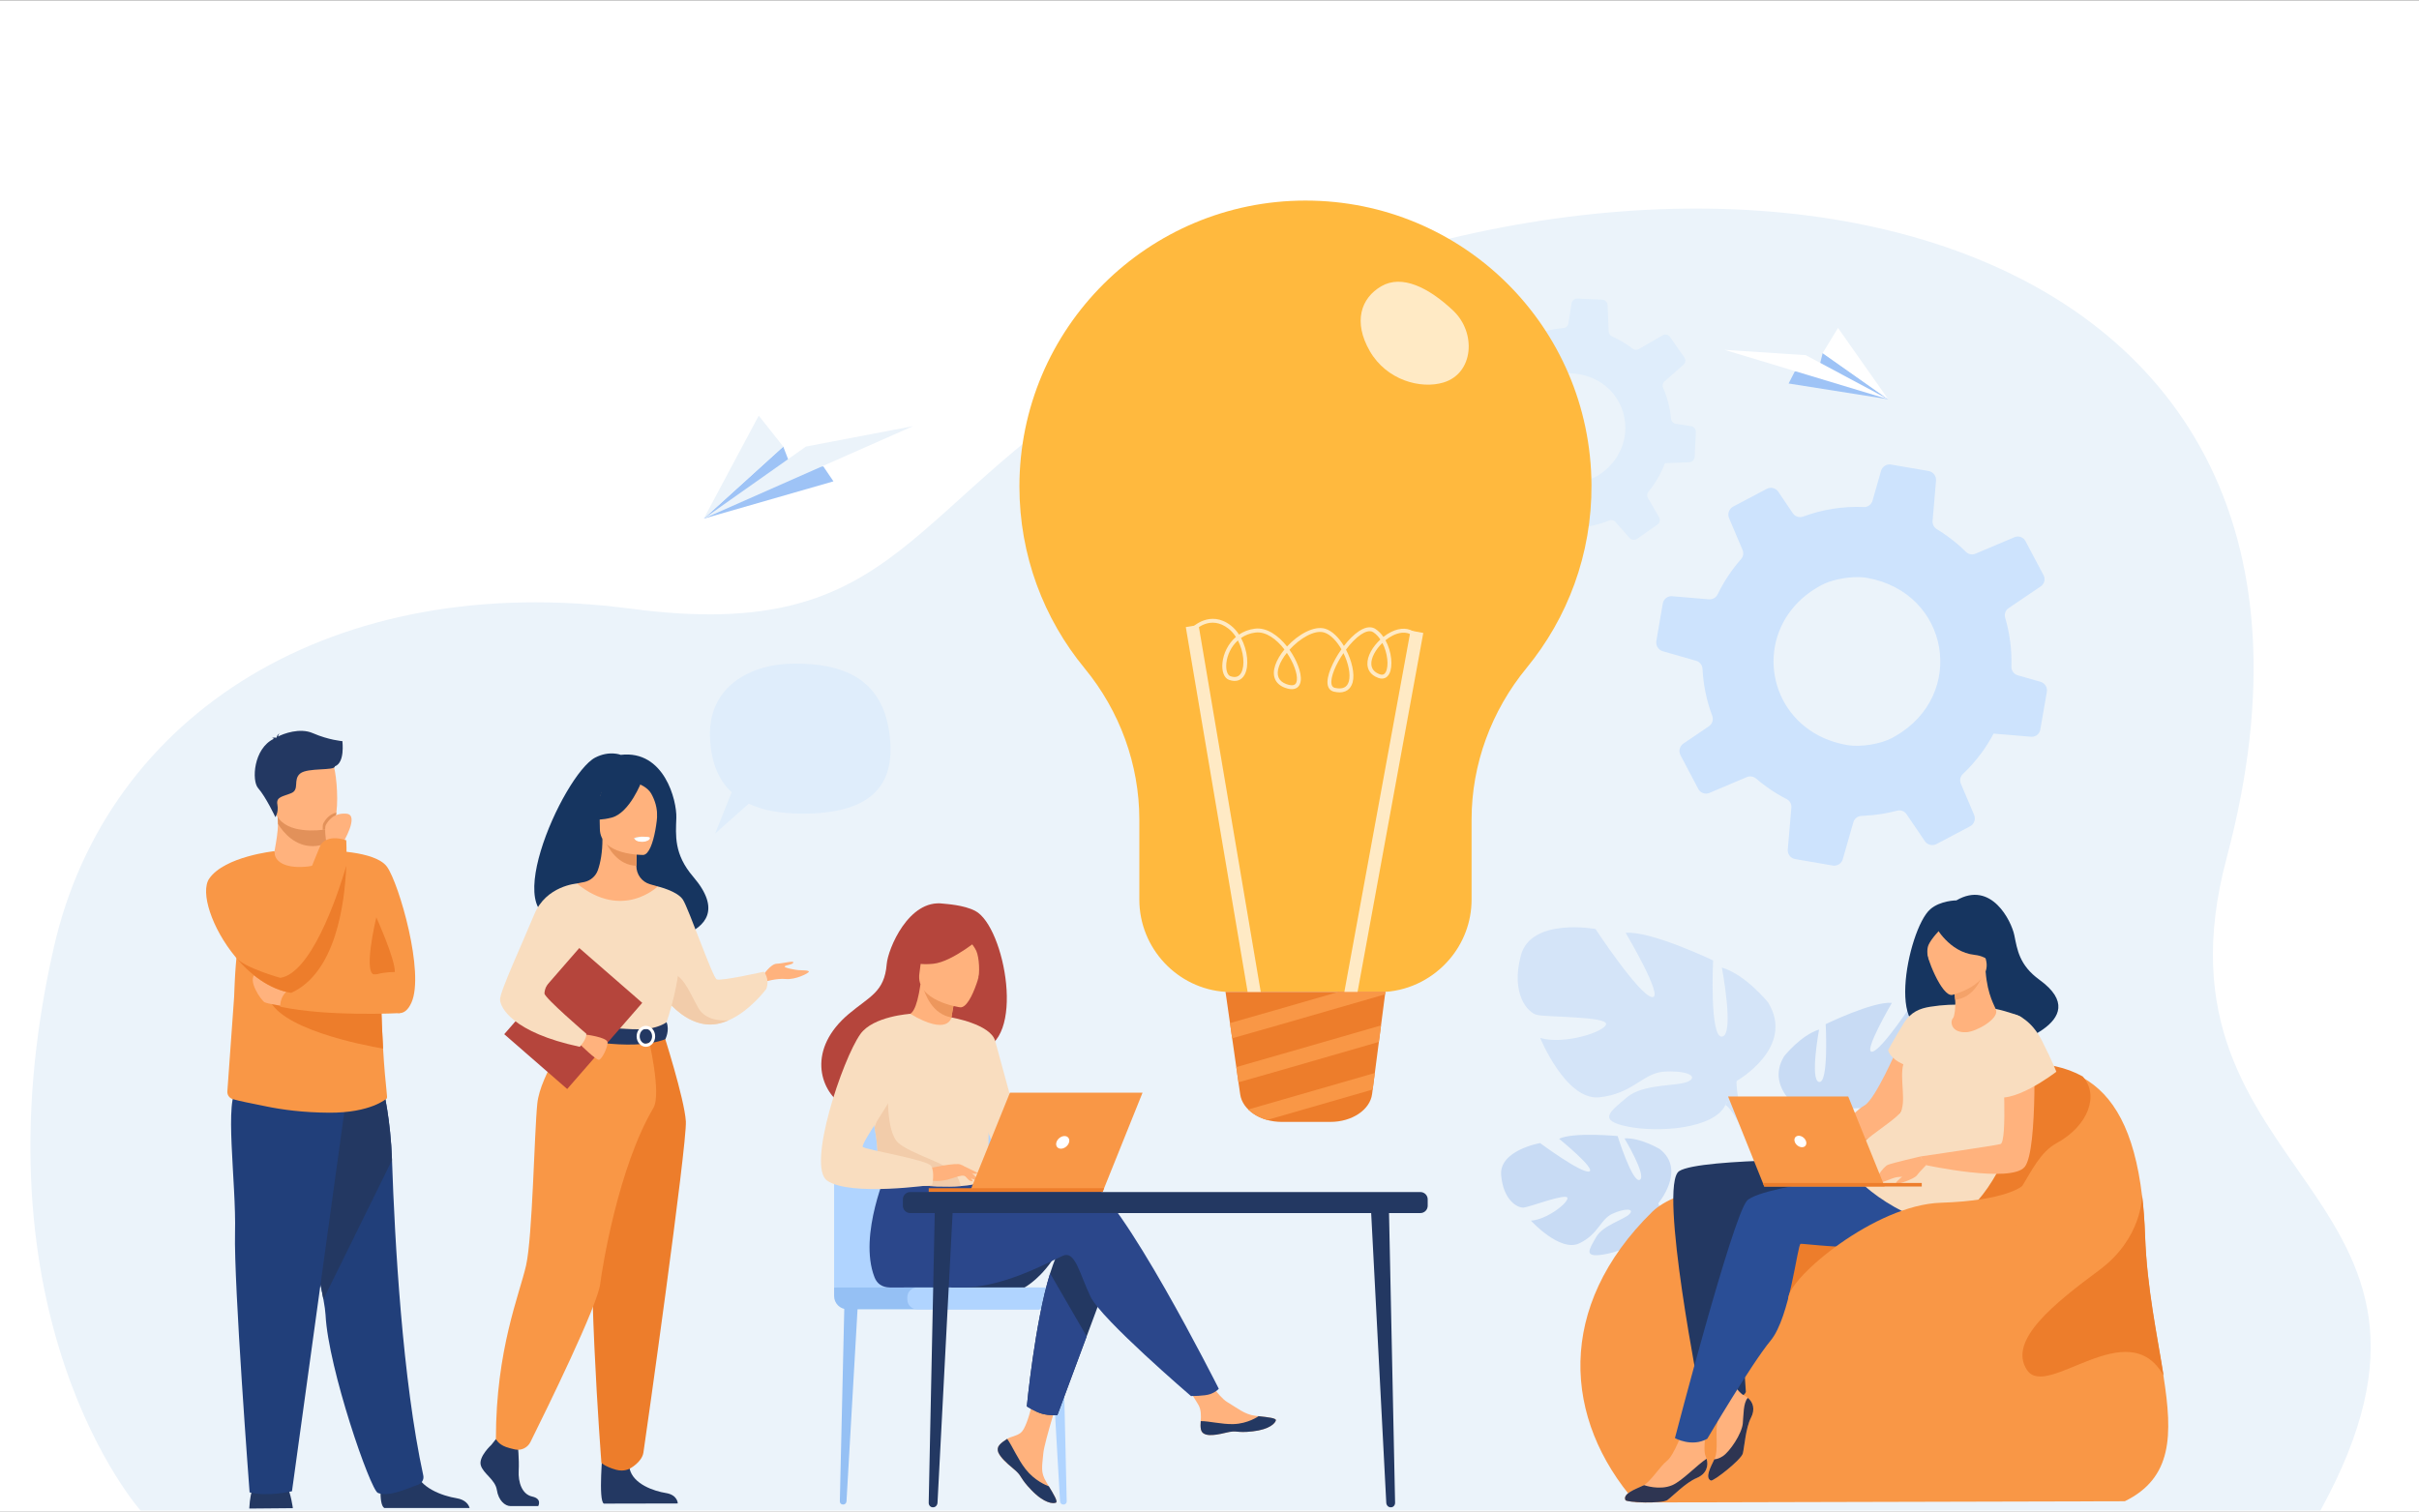 <?xml version="1.0" encoding="UTF-8" standalone="no"?>
<!-- Created with Inkscape (http://www.inkscape.org/) -->

<svg
   version="1.1"
   id="svg48"
   width="4266.667"
   height="2666.667"
   viewBox="0 0 4266.667 2666.667"
   sodipodi:docname="intro.svg"
   inkscape:version="1.2.2 (b0a8486, 2022-12-01)"
   xmlns:inkscape="http://www.inkscape.org/namespaces/inkscape"
   xmlns:sodipodi="http://sodipodi.sourceforge.net/DTD/sodipodi-0.dtd"
   xmlns="http://www.w3.org/2000/svg"
   xmlns:svg="http://www.w3.org/2000/svg">
  <rect x="0" y="0" width="4266.667" height="2666.667" fill="#808080" stroke="none"/>
  <defs
     id="defs52" />
  <sodipodi:namedview
     id="namedview50"
     pagecolor="#ffffff"
     bordercolor="#000000"
     borderopacity="0.25"
     inkscape:showpageshadow="2"
     inkscape:pageopacity="0.0"
     inkscape:pagecheckerboard="0"
     inkscape:deskcolor="#d1d1d1"
     showgrid="false"
     inkscape:zoom="0.088499996"
     inkscape:cx="2135.5933"
     inkscape:cy="1384.1809"
     inkscape:window-width="1419"
     inkscape:window-height="843"
     inkscape:window-x="0"
     inkscape:window-y="25"
     inkscape:window-maximized="0"
     inkscape:current-layer="g58">
    <inkscape:page
       x="0"
       y="0"
       id="page54"
       width="4266.667"
       height="2666.667" />
  </sodipodi:namedview>
  <g
     id="g56"
     inkscape:groupmode="layer"
     inkscape:label="Page 1"
     transform="matrix(1.333,0,0,-1.333,0,2666.667)">
    <g
       id="g58"
       transform="scale(0.1)">
      <path
         d="M 34542.373,-2754.238 H -1864.407 V 20000 H 34542.373 V -2754.238"
         style="fill:#ffffff;fill-opacity:1;fill-rule:nonzero;stroke:none;stroke-width:1.138"
         id="path60" />
      <path
         d="m 1860.507,12.223 c 0,0 -2268.006,2544.606 -1146.973,7459.522 705.108,3091.505 3698.337,4995.807 7637.574,4476.783 3646.935,-480.342 3585.613,1447.738 6776.326,3287.646 6825.019,3935.8 16697.514,2264.274 14334.714,-6588.717 C 28318.634,4363.288 33058.683,4294.684 30702.937,12.223 H 1860.507"
         style="fill:#ebf3fa;fill-opacity:1;fill-rule:nonzero;stroke:none;stroke-width:1.138"
         id="path62" />
      <path
         d="m 20209.479,14756.741 c 50.856,72.017 116.615,138.346 198.417,196.255 17.293,12.515 37.999,24.347 60.298,35.838 96.592,48.125 227.429,79.981 321.29,75.317 718.465,-37.09 974.451,-890.032 407.984,-1316.902 -9.443,-6.826 -18.772,-13.766 -28.443,-20.479 -90.334,-63.143 -255.644,-110.585 -365.547,-106.148 -57.682,2.503 -112.52,10.126 -164.058,22.185 -515.042,122.532 -719.034,703.448 -429.941,1113.934 z m 989.354,1281.974 -318.559,14.449 -7.509,0.341 c -38.796,1.593 -72.472,-26.054 -78.389,-64.167 l -40.957,-263.153 c -0.569,-4.323 -1.593,-8.532 -2.958,-12.514 -9.671,-27.874 -34.814,-48.467 -64.85,-50.515 -176.459,-14.563 -347.798,-63.712 -504.689,-145.399 -6.599,-3.3 -13.425,-5.575 -20.251,-7.054 -26.054,-5.006 -53.7,4.209 -71.903,24.461 l -146.083,167.471 c -19.455,21.844 -49.718,30.263 -76.795,23.209 -8.192,-2.389 -16.611,-5.916 -24.347,-11.15 l -266.794,-186.698 c -32.766,-22.868 -42.778,-67.808 -22.413,-102.735 l 148.472,-255.644 c 14.563,-25.258 13.311,-56.431 -3.3,-80.437 -23.55,-34.927 -45.736,-70.538 -66.214,-107.968 -38.569,-70.083 -69.97,-141.987 -94.658,-215.028 l -0.114,-0.341 c -10.353,-30.491 -37.658,-51.197 -69.855,-52.563 l -300.015,-12.059 -15.018,-0.683 c -38.568,-1.251 -70.31,-32.425 -72.131,-71.562 l -14.904,-325.613 c -1.592,-39.593 26.623,-74.52 65.988,-80.664 l 292.847,-45.622 c 32.538,-4.892 58.251,-30.263 63.37,-62.347 24.12,-135.615 68.604,-267.021 132.999,-388.87 15.928,-31.287 8.874,-69.173 -17.635,-92.496 l -198.075,-173.614 c -30.15,-26.509 -35.042,-70.766 -12.288,-103.077 l 187.268,-268.045 c 22.299,-31.628 64.963,-40.844 97.957,-21.617 l 300.811,174.07 c 25.371,14.904 57.113,13.88 81.801,-2.275 30.377,-20.138 61.664,-39.137 94.089,-56.999 61.209,-33.563 123.669,-61.892 186.698,-84.988 28.898,-10.239 48.808,-36.748 49.605,-67.352 l 14.107,-360.541 c 1.821,-39.706 33.221,-71.221 72.7,-73.155 l 326.751,-15.131 c 34.586,-1.366 65.873,21.047 75.885,53.472 1.024,3.299 2.162,7.054 2.503,10.695 l 50.742,324.93 c 4.551,30.263 26.281,54.838 55.748,62.347 2.617,0.796 5.234,1.479 7.85,1.706 8.078,1.252 15.473,2.276 23.551,4.323 93.179,15.928 184.764,42.21 272.823,77.82 29.239,12.401 63.371,3.982 84.305,-20.479 l 183.626,-209.111 c 25.826,-29.695 70.425,-34.814 102.736,-12.174 l 59.388,41.527 206.836,145.058 c 32.653,22.527 42.209,66.442 22.413,101.029 l -146.196,251.889 c -15.928,26.736 -12.515,60.299 7.168,84.305 51.766,62.915 98.867,132.088 139.825,206.608 30.377,55.179 56.658,112.292 78.274,169.747 l 62.916,2.389 258.26,10.467 c 31.97,1.024 59.275,22.527 68.263,52.107 2.048,6.144 3.072,12.515 3.299,19.341 l 15.701,327.775 c 1.479,38.796 -26.509,72.358 -64.508,78.502 l -200.124,30.832 c -33.79,5.234 -60.526,33.335 -63.826,67.353 -13.197,141.303 -48.466,279.194 -104.555,408.211 -13.425,30.604 -5.803,65.646 18.999,86.466 l 250.411,219.351 c 27.874,24.802 32.994,66.328 11.605,97.046 l -189.771,270.662 c -22.413,32.197 -65.418,41.64 -98.639,21.958 l -312.871,-181.124 c -26.85,-15.928 -60.413,-13.425 -85.101,5.803 -52.79,41.071 -110.017,78.16 -170.884,111.609 -32.653,17.976 -65.874,34.473 -99.436,49.491 -26.168,11.832 -43.575,37.43 -45.054,66.101 l -13.652,345.75 c -1.593,40.048 -33.108,72.017 -73.269,74.293"
         style="fill:#dfedfb;fill-opacity:1;fill-rule:nonzero;stroke:none;stroke-width:1.138"
         id="path64" />
      <path
         d="m 23757.661,11997.107 c 91.586,100.574 205.129,189.543 341.541,262.698 28.784,15.814 62.802,30.035 99.095,43.347 157.345,55.065 363.84,78.843 506.85,53.586 1093.455,-194.549 1322.135,-1550.133 372.487,-2095.438 -15.7,-8.76 -31.401,-17.521 -47.556,-25.94 -150.52,-79.526 -412.762,-120.483 -580.347,-92.609 -87.945,14.79 -170.316,37.089 -246.997,65.418 -765.567,286.476 -966.714,1215.418 -445.073,1788.938 z m 1761.405,1774.262 -485.234,83.28 -11.604,1.934 c -59.161,9.785 -116.047,-25.939 -132.316,-83.28 l -113.089,-395.241 c -1.934,-6.599 -4.209,-12.743 -7.054,-18.659 -20.251,-40.73 -62.688,-67.58 -108.993,-64.963 -273.05,11.605 -545.077,-30.946 -801.176,-126.058 -10.581,-3.755 -21.503,-5.917 -32.197,-6.827 -40.958,-2.73 -81.574,16.611 -105.466,51.197 l -191.819,284.542 c -25.598,37.203 -70.31,55.975 -113.202,50.401 -12.97,-2.162 -26.622,-5.916 -39.251,-12.515 l -444.618,-234.938 c -54.61,-28.784 -78.616,-95.567 -54.041,-153.022 l 178.393,-420.157 c 17.521,-41.413 9.671,-88.969 -20.479,-122.531 -42.664,-49.036 -83.508,-99.323 -122.19,-152.681 -72.472,-100.005 -134.364,-204.106 -186.016,-311.278 l -0.341,-0.455 c -21.73,-44.826 -67.58,-71.335 -117.071,-67.125 l -461.911,39.023 -23.209,1.707 c -59.275,5.574 -113.999,-36.066 -124.124,-95.682 l -85.329,-496.042 c -10.012,-60.413 26.509,-119.233 85.556,-136.184 l 439.953,-125.945 c 48.922,-13.88 83.395,-57.682 85.215,-107.855 10.808,-212.297 53.928,-422.091 129.016,-621.191 18.545,-50.856 0.456,-107.627 -44.712,-138.232 l -336.649,-228.111 c -51.197,-34.814 -67.352,-101.598 -38.682,-155.525 l 235.62,-446.438 c 27.988,-52.79 91.7,-75.089 145.969,-51.88 l 494.108,208.998 c 41.868,17.862 90.221,10.126 124.921,-19.341 42.55,-36.634 87.035,-71.676 133.226,-105.238 87.262,-63.257 177.483,-118.55 269.751,-165.992 42.21,-21.275 67.694,-65.646 63.03,-112.633 l -47.557,-555.09 c -4.778,-61.209 37.203,-115.478 97.275,-125.945 l 497.749,-85.897 c 52.789,-8.647 105.01,19.683 126.627,67.353 2.162,4.892 4.551,10.353 5.802,15.928 l 139.939,488.078 c 12.856,45.395 50.856,78.957 97.502,84.76 4.095,0.683 8.191,1.365 12.401,1.138 12.401,0.341 24.119,0.569 36.748,2.162 145.855,6.485 291.254,29.239 432.899,66.897 47.102,13.311 97.843,-6.144 125.262,-47.67 l 241.195,-355.421 c 33.904,-50.514 101.257,-66.897 155.07,-38.341 l 98.868,52.107 344.84,182.716 c 54.269,28.215 77.251,93.634 53.586,150.405 l -175.662,413.9 c -19.114,44.143 -7.623,94.771 27.191,127.879 91.358,86.352 176.8,183.399 253.823,289.548 57.113,78.844 108.197,161.214 152.454,245.063 l 96.933,-8.305 397.516,-33.449 c 49.149,-4.664 95.227,23.096 114.568,66.67 4.437,8.988 7.054,18.659 8.76,28.898 l 86.921,499.228 c 9.785,59.161 -26.85,115.933 -83.735,132.657 l -300.811,85.556 c -50.628,14.563 -86.352,62.688 -84.76,115.478 6.827,218.896 -20.82,436.881 -82.029,645.424 -14.562,49.377 3.869,101.598 45.85,128.675 l 425.618,288.296 c 47.329,32.539 63.257,95.113 36.293,146.31 l -238.806,451.103 c -28.101,53.472 -92.268,76.227 -146.878,52.448 l -514.132,-217.53 c -44.03,-19.227 -94.999,-8.874 -129.244,25.257 -72.928,73.041 -153.478,140.849 -240.285,203.764 -46.646,33.79 -94.316,65.532 -142.783,94.885 -37.886,23.21 -59.73,65.533 -56.317,109.903 l 45.281,532.222 c 5.234,61.778 -36.975,116.843 -97.957,127.879"
         style="fill:#cde3fd;fill-opacity:1;fill-rule:nonzero;stroke:none;stroke-width:1.138"
         id="path66" />
      <path
         d="m 9394.447,10244.576 c -27.351,676.938 540.015,977.636 1120.134,977.636 580.119,0 1211.435,-150.292 1266.159,-1050.336 35.156,-579.095 -273.506,-935.427 -1162.4,-935.427 -299.787,0 -532.79,47.329 -711.184,131.633 l -444.344,-394.786 218.395,545.76 c -193.468,179.758 -274.962,433.468 -286.76,725.519"
         style="fill:#dfedfb;fill-opacity:1;fill-rule:nonzero;stroke:none;stroke-width:1.138"
         id="path68" />
      <path
         d="m 3875.054,44.306 c 0,0 -24.085,187.609 -79.856,299.218 -55.782,111.496 -410.737,40.503 -410.737,40.503 0,0 -70.993,-60.754 -86.204,-344.727 l 576.797,5.006"
         style="fill:#233862;fill-opacity:1;fill-rule:nonzero;stroke:none;stroke-width:1.138"
         id="path70" />
      <path
         d="m 5084.396,46.809 c -83.406,50.969 -35.952,430.738 -35.952,430.738 0,0 388.642,310.937 442.081,72.814 53.438,-238.009 369.21,-344.84 548.957,-373.966 124.079,-20.137 162.488,-88.855 174.388,-129.585 H 5084.396"
         style="fill:#233862;fill-opacity:1;fill-rule:nonzero;stroke:none;stroke-width:1.138"
         id="path72" />
      <path
         d="m 4279.396,2809.06 c 15.826,-87.149 25.86,-158.711 28.522,-209.908 36.134,-704.699 593.203,-2316.04 692.844,-2353.585 154.183,-58.251 396.97,65.418 523.985,105.921 52.642,16.838 88.161,69.969 76.443,123.783 -275.872,1268.207 -377.265,3094.463 -414.15,4175.63 -18.636,544.623 -112.11,920.864 -112.11,920.864 0,0 -1358.69,362.475 -1366.756,-96.137 -7.145,-405.708 450.056,-1997.139 571.222,-2666.569"
         style="fill:#213f7a;fill-opacity:1;fill-rule:nonzero;stroke:none;stroke-width:1.138"
         id="path74" />
      <path
         d="m 4279.396,2809.06 907.644,1841.842 c -18.636,544.623 -112.11,920.864 -112.11,920.864 0,0 -1358.69,362.475 -1366.756,-96.137 -7.145,-405.708 450.056,-1997.139 571.222,-2666.569"
         style="fill:#233862;fill-opacity:1;fill-rule:nonzero;stroke:none;stroke-width:1.138"
         id="path76" />
      <path
         d="M 4581.698,5474.036 3863.438,268.322 c 0,0 -315.419,-75.999 -560.744,-15.132 0,0 -210.283,2768.622 -192.751,3437.938 17.521,669.316 -150.929,1790.986 38.443,1914.769 189.361,123.669 1433.312,-131.861 1433.312,-131.861"
         style="fill:#213f7a;fill-opacity:1;fill-rule:nonzero;stroke:none;stroke-width:1.138"
         id="path78" />
      <path
         d="m 3097.917,6810.62 -89.527,-1249.776 c -3.459,-47.101 26.634,-89.879 71.938,-102.963 100.176,-29.125 215.699,-49.377 438.497,-95.454 209.237,-43.461 490.763,-82.029 836.685,-84.077 550.186,-3.527 758.478,186.13 758.478,186.13 23.698,-0.455 -12.515,114.681 -45.144,662.148 -11.047,185.447 -21.73,420.498 -29.41,717.669 -6.951,267.362 -11.639,584.898 -12.071,961.708 -0.58,453.264 -702.139,940.888 -715.097,940.888 l -0.137,-0.228 c 0,-65.305 -102.872,-185.675 -261.276,-196.028 -188.03,-12.287 -418.701,81.233 -418.701,189.543 0,1.024 -339.914,-543.826 -460.637,-1124.287 -15.359,-73.61 -27.214,-151.202 -36.657,-233.003 -0.148,-1.252 -0.284,-2.503 -0.444,-3.755 -1.752,-14.904 -3.356,-29.922 -4.892,-45.053 -0.296,-2.617 -0.512,-5.347 -0.808,-7.964 -1.388,-13.766 -2.787,-27.646 -4.016,-41.64 -0.376,-3.868 -0.671,-7.964 -1.035,-11.946 -1.172,-12.856 -2.264,-25.599 -3.288,-38.455 -0.08,-1.252 -0.216,-2.389 -0.296,-3.527 -0.808,-9.671 -1.468,-19.227 -2.196,-28.898 -0.512,-6.826 -1.024,-13.766 -1.536,-20.706 -0.808,-11.263 -1.536,-22.527 -2.332,-34.018 -0.376,-5.689 -0.74,-11.491 -1.104,-17.179 -0.66,-10.922 -1.32,-21.73 -1.968,-32.88 -0.296,-4.778 -0.592,-9.671 -0.887,-14.563 -0.876,-15.814 -1.752,-31.742 -2.56,-47.898 -0.068,-1.251 -0.148,-2.503 -0.216,-3.868 -0.808,-15.359 -1.547,-30.946 -2.264,-46.646 -0.228,-3.868 -0.376,-7.736 -0.512,-11.605 -0.74,-14.677 -1.399,-29.467 -1.98,-44.371 -0.08,-2.162 -0.216,-4.437 -0.296,-6.599 -1.536,-36.293 -2.924,-73.269 -4.312,-110.699 -0.08,-0.91 -0.08,-1.934 -0.148,-2.844 l 0.148,2.844"
         style="fill:#f99746;fill-opacity:1;fill-rule:nonzero;stroke:none;stroke-width:1.138"
         id="path80" />
      <path
         d="m 4312.254,8746.892 c 0,0 652.375,5.461 809.368,-214.686 157.004,-220.147 501.253,-1404.733 321.62,-1798.836 -179.645,-394.217 -515.77,163.034 -702.332,404.457 -186.551,241.423 -428.656,1609.066 -428.656,1609.066"
         style="fill:#f99746;fill-opacity:1;fill-rule:nonzero;stroke:none;stroke-width:1.138"
         id="path82" />
      <path
         d="m 4318.921,8846.442 -0.364,-67.466 c 0,0 18.363,-210.932 -241.331,-241.65 -259.705,-30.946 -452.115,40.047 -445.073,202.854 23.391,125.945 44.735,254.62 46.464,358.948 0.648,38.682 -2.014,79.867 -9.227,126.286 l 503.233,10.012 148.221,-24.233 -1.923,-364.75"
         style="fill:#ffb27d;fill-opacity:1;fill-rule:nonzero;stroke:none;stroke-width:1.138"
         id="path84" />
      <path
         d="m 4320.843,9211.192 -1.923,-364.75 c -53.45,-24.916 -113.771,-40.047 -181.397,-40.047 -231.274,0 -380.769,169.633 -458.907,292.733 0.648,38.682 -2.014,79.867 -9.227,126.286 l 503.233,10.012 148.221,-24.233"
         style="fill:#e2915a;fill-opacity:1;fill-rule:nonzero;stroke:none;stroke-width:1.138"
         id="path86" />
      <path
         d="m 3630.832,9306.418 c 58.387,-314.236 463.845,-303.997 639.076,-284.2 49.308,5.461 80.334,11.719 80.334,11.719 55.6,14.904 86.614,102.508 101.04,217.189 28.602,226.974 -7.543,560.323 -45.873,645.538 -57.727,128.22 -166.447,266.908 -574.772,166.903 -408.393,-100.233 -274.723,-354.625 -199.805,-757.148"
         style="fill:#ffb27d;fill-opacity:1;fill-rule:nonzero;stroke:none;stroke-width:1.138"
         id="path88" />
      <path
         d="m 4979.362,7864.027 c 0,0 252.31,-557.138 244.972,-724.154 0,0 -124.944,4.21 -244.972,-31.515 -197.245,-58.82 0,755.668 0,755.668"
         style="fill:#ed7d2b;fill-opacity:1;fill-rule:nonzero;stroke:none;stroke-width:1.138"
         id="path90" />
      <path
         d="m 4530.717,10195.768 c 0,0 -179.736,13.766 -391.726,105.921 -172.056,74.861 -389.132,-7.509 -459.601,-44.598 1.9,11.263 6.428,26.85 17.191,42.322 0,0 -31.64,-22.412 -36.304,-53.813 -3.254,-2.389 -4.71,-3.982 -3.868,-4.551 0,0 -35.861,6.599 -58.911,-3.868 0,0 16.133,2.389 21.89,-7.964 0.614,-1.138 1.524,-2.048 2.583,-2.958 -268.398,-129.586 -293.177,-553.838 -206.813,-651.909 103.919,-118.094 228.521,-384.091 228.521,-384.091 0,0 45.429,62.802 26.543,166.788 -18.897,103.873 70.845,103.873 184.207,151.088 113.362,47.329 18.897,179.531 118.083,259.853 99.197,80.322 462.889,32.994 458.168,94.43 135.001,49.149 100.039,319.47 100.039,333.35"
         style="fill:#233862;fill-opacity:1;fill-rule:nonzero;stroke:none;stroke-width:1.138"
         id="path92" />
      <path
         d="m 3548.599,6820.291 c 106.524,-427.666 1258.4,-648.723 1520.245,-693.663 -11.047,185.447 -21.73,420.498 -29.41,717.669 l -1490.835,-24.006"
         style="fill:#ed7d2b;fill-opacity:1;fill-rule:nonzero;stroke:none;stroke-width:1.138"
         id="path94" />
      <path
         d="m 3801.444,6681.262 c -10.967,0 -256.065,36.634 -299.969,58.592 -43.893,21.958 -244.665,307.296 -113.191,380.451 131.485,73.155 484.46,-219.578 484.46,-219.578 l -71.3,-219.465"
         style="fill:#ffb27d;fill-opacity:1;fill-rule:nonzero;stroke:none;stroke-width:1.138"
         id="path96" />
      <path
         d="m 5292.176,6596.503 c 0,0 -947.93,-51.425 -1584.082,84.76 0,0 -16.042,183.854 183.877,265.428 0,0 991.47,210.135 1229.65,151.657 238.191,-58.592 170.554,-501.845 170.554,-501.845"
         style="fill:#f99746;fill-opacity:1;fill-rule:nonzero;stroke:none;stroke-width:1.138"
         id="path98" />
      <path
         d="m 3115.256,7340.452 c 196.733,-237.213 453.901,-430.851 737.408,-476.246 h 0.068 c 2.344,3.641 85.818,130.382 70.163,316.625 -7.247,86.239 -35.701,185.219 -103.236,290.572 -20.775,32.425 -39.285,70.311 -55.748,112.406 -154.808,395.014 -131.758,1156.37 -131.758,1156.37 0,0 -657.449,-68.832 -862.295,-361.565 -125.478,-179.19 34.53,-663.172 345.398,-1038.162"
         style="fill:#f99746;fill-opacity:1;fill-rule:nonzero;stroke:none;stroke-width:1.138"
         id="path100" />
      <path
         d="m 4269.908,9022.218 c 49.308,5.461 80.334,11.719 80.334,11.719 55.6,14.904 86.614,102.508 101.04,217.189 -104.26,-25.712 -152.032,-106.262 -171.942,-140.507 -8.988,-15.473 -10.82,-50.059 -9.432,-88.4"
         style="fill:#e2915a;fill-opacity:1;fill-rule:nonzero;stroke:none;stroke-width:1.138"
         id="path102" />
      <path
         d="m 4534.779,8844.507 c 0,0 227.065,374.649 50.492,390.918 -176.573,16.269 -247.509,-103.19 -273.017,-147.106 -25.496,-43.916 6.667,-241.878 6.667,-241.878 l 215.858,-1.934"
         style="fill:#ffb27d;fill-opacity:1;fill-rule:nonzero;stroke:none;stroke-width:1.138"
         id="path104" />
      <path
         d="m 3669.39,7193.46 c 6.951,-47.556 21.139,-91.245 38.705,-130.154 55.452,-123.1 144.569,-199.1 144.569,-199.1 h 0.068 c 589.687,266.225 709.022,1180.262 728.989,1682.448 8.055,201.83 0,337.218 0,337.218 -266.008,88.059 -340.79,-64.963 -340.79,-64.963 0,0 -314.088,-746.908 -477.02,-1235.1 -62.335,-186.812 -102.496,-335.739 -94.521,-390.349"
         style="fill:#f99746;fill-opacity:1;fill-rule:nonzero;stroke:none;stroke-width:1.138"
         id="path106" />
      <path
         d="m 3115.256,7340.452 c 196.733,-237.213 453.901,-430.851 737.408,-476.246 h 0.068 c 589.687,266.225 709.022,1180.262 728.989,1682.448 0,0 -279.035,-1012.109 -658.826,-1365.823 -68.627,-64.053 -140.621,-106.49 -214.8,-117.526 0,0 -478.92,135.388 -579.38,262.812 -7.168,9.215 -11.559,13.652 -13.459,14.335"
         style="fill:#ed7d2b;fill-opacity:1;fill-rule:nonzero;stroke:none;stroke-width:1.138"
         id="path108" />
      <path
         d="m 21941.759,4079.088 c 0,0 374.648,439.612 21.161,717.213 0,0 -258.033,155.184 -468.054,141.987 0,0 298.99,-498.318 202.854,-548.263 -96.137,-49.946 -293.189,579.323 -293.189,579.323 0,0 -586.376,55.179 -774.781,-35.952 0,0 502.299,-408.78 396.833,-433.468 -105.465,-24.688 -647.926,376.355 -647.926,376.355 0,0 -545.42,-94.43 -515.384,-427.211 29.922,-332.781 218.327,-435.061 300.925,-425.959 82.598,9.102 565.443,194.89 576.137,127.31 10.808,-67.694 -279.649,-289.775 -483.3,-300.697 0,0 385.798,-423.229 641.215,-300.128 255.302,123.214 276.577,317.308 435.743,390.577 159.166,73.269 295.236,73.496 229.704,-1.024 -65.646,-74.406 -353.828,-147.334 -444.618,-308.775 -90.675,-161.555 -172.135,-270.434 92.269,-229.932 264.404,40.503 693.89,235.279 712.094,456.905 18.317,221.74 18.317,221.74 18.317,221.74"
         style="fill:#c8dbf4;fill-opacity:1;fill-rule:nonzero;stroke:none;stroke-width:1.138"
         id="path110" />
      <path
         d="m 20131.318,4440.88 c 0,0 1481.983,61.209 1810.441,-361.792 0,0 73.041,-216.62 296.26,-413.331 l 35.042,-94.544 c 0,0 -257.578,270.093 -349.619,286.135 0,0 142.327,525.623 -1792.124,583.532"
         style="fill:#c8dbf4;fill-opacity:1;fill-rule:nonzero;stroke:none;stroke-width:1.138"
         id="path112" />
      <path
         d="m 22238.019,3665.757 c 0,0 318.787,-234.369 341.996,-654.753 l -57.682,-5.347 c 0,0 -102.849,434.378 -286.931,603.898 -184.081,169.519 2.617,56.203 2.617,56.203"
         style="fill:#c8dbf4;fill-opacity:1;fill-rule:nonzero;stroke:none;stroke-width:1.138"
         id="path114" />
      <path
         d="m 23929.455,5238.188 c 0,0 -598.891,333.122 -321.176,788.321 0,0 222.537,279.763 461.456,352.122 0,0 -125.603,-678.076 1.934,-693.663 127.652,-15.587 85.556,765.68 85.556,765.68 0,0 629.041,304.679 876.266,281.47 0,0 -388.87,-662.831 -261.333,-646.562 127.538,16.383 564.192,687.178 564.192,687.178 0,0 645.424,121.394 750.093,-260.991 104.784,-382.385 -62.119,-574.203 -157.8,-598.323 -95.568,-24.233 -709.478,-17.976 -693.322,-97.616 16.156,-79.64 431.079,-206.153 662.148,-133.681 0,0 -253.368,-630.634 -588.311,-599.574 -334.942,30.946 -439.156,237.896 -646.561,253.255 -207.291,15.473 -358.607,-40.844 -254.848,-96.364 103.76,-55.52 454.516,-16.952 622.329,-158.825 167.812,-141.873 303.541,-229.249 -7.168,-293.871 -310.709,-64.622 -868.984,-26.281 -981.276,212.524 -112.179,238.919 -112.179,238.919 -112.179,238.919"
         style="fill:#c8dbf4;fill-opacity:1;fill-rule:nonzero;stroke:none;stroke-width:1.138"
         id="path116" />
      <path
         d="m 25791.89,6391.373 c 0,0 -1672.778,-546.784 -1862.435,-1153.185 0,0 8.647,-271.117 -157.914,-582.509 l 0.341,-119.573 c 0,0 174.298,407.073 269.752,463.163 0,0 -376.128,525.168 1750.256,1392.104"
         style="fill:#c8dbf4;fill-opacity:1;fill-rule:nonzero;stroke:none;stroke-width:1.138"
         id="path118" />
      <path
         d="m 23771.541,4655.68 c 0,0 -257.123,-392.738 -108.538,-869.667 l 66.329,18.09 c 0,0 -65.874,525.509 68.376,790.255 134.364,264.745 -26.167,61.323 -26.167,61.323"
         style="fill:#c8dbf4;fill-opacity:1;fill-rule:nonzero;stroke:none;stroke-width:1.138"
         id="path120" />
      <path
         d="m 22976.849,5697.369 c 0,0 786.955,443.48 417.54,1041.575 0,0 -295.35,367.026 -610.837,460.659 0,0 170.543,-892.763 2.503,-914.265 -168.04,-21.503 -118.436,1008.582 -118.436,1008.582 0,0 -831.326,397.062 -1157.053,364.637 0,0 517.431,-870.805 349.164,-850.326 -168.154,20.593 -748.615,901.75 -748.615,901.75 0,0 -851.691,155.298 -986.965,-349.505 -135.16,-504.803 86.239,-756.465 212.411,-787.638 126.172,-31.173 935.427,-18.431 914.607,-123.555 -20.707,-105.125 -566.695,-274.871 -871.715,-181.124 0,0 338.583,-829.278 779.901,-786.045 441.205,43.233 577.048,316.853 850.326,338.697 273.165,21.73 473.061,-51.311 336.649,-125.262 -136.411,-73.838 -599.005,-25.712 -819.152,-213.89 -220.261,-188.291 -398.541,-304.338 11.491,-387.277 410.145,-83.053 1145.675,-28.443 1291.871,287.272 146.31,315.715 146.31,315.715 146.31,315.715"
         style="fill:#d4e4f8;fill-opacity:1;fill-rule:nonzero;stroke:none;stroke-width:1.138"
         id="path122" />
      <path
         d="m 20513.475,7203.927 c 0,0 2208.982,-708.567 2463.374,-1506.558 0,0 -9.557,-357.355 212.297,-766.59 l 0.455,-157.687 c 0,0 -232.662,535.293 -359.062,608.562 0,0 492.061,695.028 -2317.064,1822.273"
         style="fill:#d4e4f8;fill-opacity:1;fill-rule:nonzero;stroke:none;stroke-width:1.138"
         id="path124" />
      <path
         d="m 23189.146,4930.779 c 0,0 341.769,-515.952 149.496,-1145.676 l -87.604,23.323 c 0,0 83.053,693.208 -96.023,1041.234 -178.962,348.026 34.131,81.119 34.131,81.119"
         style="fill:#d4e4f8;fill-opacity:1;fill-rule:nonzero;stroke:none;stroke-width:1.138"
         id="path126" />
      <path
         d="m 28115.211,135.892 -6471.419,-16.042 c -962.618,1102.101 -1060.575,2591.935 218.213,3846.604 160.759,157.687 469.193,269.524 801.632,348.367 612.885,145.286 1307.8,178.507 1313.261,181.351 2.048,0.796 367.367,296.715 587.173,562.712 683.082,826.206 1263.77,754.986 1263.77,754.986 695.939,135.16 1289.483,174.639 1729.436,-70.424 0,-0.114 0,-0.114 0.114,-0.341 407.528,-227.315 683.31,-699.238 786.159,-1566.402 19.568,-163.944 32.88,-342.11 39.82,-535.293 24.916,-703.675 163.375,-1329.644 245.518,-1859.704 0.114,0 0.114,-0.228 0.114,-0.228 119.004,-767.728 119.801,-1334.536 -513.791,-1645.586"
         style="fill:#f99746;fill-opacity:1;fill-rule:nonzero;stroke:none;stroke-width:1.138"
         id="path128" />
      <path
         d="m 27212.095,4875.031 c -422.318,-229.932 -469.306,-987.534 -1130.316,-1182.879 -660.897,-195.573 -1782.681,-177.142 -2419.345,-867.164 -614.137,-665.675 -1290.506,1028.833 -998.797,1505.307 612.885,145.172 1307.8,178.393 1313.261,181.351 2.048,0.796 367.367,296.715 587.173,562.712 683.082,826.206 1263.77,754.986 1263.77,754.986 695.939,135.046 1289.483,174.639 1729.436,-70.538 0,-0.114 0,-0.114 0.114,-0.228 223.219,-243.698 77.023,-653.843 -345.296,-883.547"
         style="fill:#ed7d2b;fill-opacity:1;fill-rule:nonzero;stroke:none;stroke-width:1.138"
         id="path130" />
      <path
         d="m 24620.16,4658.183 c 0,0 -2118.988,27.874 -2401.254,-152.795 -282.153,-180.555 291.026,-3050.206 291.026,-3050.206 0,0 548.036,-15.928 591.269,129.244 0,0 -102.28,1345.117 -16.724,1577.665 85.669,232.662 31.628,554.635 31.628,554.635 0,0 1072.294,-160.645 1412.469,-79.185 340.062,81.46 91.586,1020.641 91.586,1020.641"
         style="fill:#233862;fill-opacity:1;fill-rule:nonzero;stroke:none;stroke-width:1.138"
         id="path132" />
      <path
         d="m 25110.4,6141.418 c -0.227,-1.707 -298.194,-695.142 -443.48,-768.98 -145.399,-73.838 -671.591,-678.418 -784.452,-667.837 -112.747,10.467 131.974,-91.813 131.974,-91.813 0,0 919.727,424.025 973.199,450.42 53.473,26.509 335.17,489.899 373.852,725.178 38.682,235.165 -251.093,353.032 -251.093,353.032"
         style="fill:#ffb27d;fill-opacity:1;fill-rule:nonzero;stroke:none;stroke-width:1.138"
         id="path134" />
      <path
         d="m 23168.781,1241.179 c -70.652,-136.298 -86.58,-386.822 -107.627,-471.809 -20.934,-84.873 -391.26,-373.852 -423.115,-359.403 -81.006,36.634 -3.641,177.711 45.849,280.901 2.048,4.096 3.982,8.305 5.803,12.287 48.808,103.987 6.826,336.08 32.083,455.881 25.257,119.801 -96.137,442.456 -96.137,442.456 l 204.561,258.488 c 0,0 143.693,-273.62 246.542,-323.338 18.204,-8.874 35.156,-19.569 50.173,-31.97 69.742,-57.454 99.891,-151.429 41.868,-263.494"
         style="fill:#ffb27d;fill-opacity:1;fill-rule:nonzero;stroke:none;stroke-width:1.138"
         id="path136" />
      <path
         d="m 22449.633,443.074 c -141.758,-58.365 -315.601,-239.602 -386.48,-291.027 -70.88,-51.311 -540.186,-33.107 -555.204,-1.593 -39.82,83.394 124.238,142.669 228.567,190.681 1.592,0.683 3.071,1.479 4.664,2.162 l 0.342,0.228 c 103.076,51.88 218.554,251.093 313.781,325.272 96.591,75.203 211.841,400.019 211.841,400.019 l 322.997,65.532 c 0,0 -66.556,-301.835 -20.024,-406.163 4.323,-9.898 8.078,-19.796 11.036,-29.808 29.58,-96.933 -2.958,-202.171 -131.52,-255.303"
         style="fill:#ffb27d;fill-opacity:1;fill-rule:nonzero;stroke:none;stroke-width:1.138"
         id="path138" />
      <path
         d="m 25719.19,6449.169 c -43.119,49.832 638.256,255.303 783.542,-303.997 0,0 1254.1,333.463 483.186,892.194 -266.907,193.411 -293.757,399.792 -332.325,588.652 -38.683,188.974 -304.907,731.663 -767.159,462.366 0,0 -211.16,-0.91 -344.727,-116.729 -303.883,-263.267 -636.095,-1936.613 177.483,-1522.486"
         style="fill:#163560;fill-opacity:1;fill-rule:nonzero;stroke:none;stroke-width:1.138"
         id="path140" />
      <path
         d="m 25505.414,4559.771 c 0,0 -2197.377,-223.333 -2390.447,-447.576 -193.069,-224.243 -952.378,-3140.767 -952.378,-3140.767 0,0 224.243,-125.035 428.121,-8.192 0,0 581.371,989.354 838.607,1299.95 257.237,310.595 353.601,1269.573 396.038,1279.357 42.436,9.784 1419.409,-192.273 1893.607,171.681 474.199,363.954 -213.548,845.547 -213.548,845.547"
         style="fill:#2a4e96;fill-opacity:1;fill-rule:nonzero;stroke:none;stroke-width:1.138"
         id="path142" />
      <path
         d="m 26729.25,6553.611 c 0,0 -524.03,234.141 -1188.681,127.082 -135.843,-21.844 -258.147,-66.442 -355.307,-226.405 -137.322,-225.95 -201.489,-347.344 -201.489,-347.344 0,0 13.197,-104.783 200.579,-188.178 -51.084,-187.381 46.646,-514.587 -43.347,-641.556 -90.107,-127.082 -648.61,-441.887 -676.256,-616.981 -50.742,-321.745 954.199,-905.164 1253.986,-842.931 862.385,179.19 1448.307,2489.882 1010.515,2736.311"
         style="fill:#f9ddbf;fill-opacity:1;fill-rule:nonzero;stroke:none;stroke-width:1.138"
         id="path144" />
      <path
         d="m 26432.763,7216.556 c 0,0 103.304,203.309 117.07,370.098 9.785,119.118 -90.789,547.694 -521.186,444.049 0,0 -125.489,-24.461 -237.099,-116.047 -88.627,-72.927 -212.41,-223.902 -23.892,-588.311 l 51.766,-124.238 613.341,14.449"
         style="fill:#163560;fill-opacity:1;fill-rule:nonzero;stroke:none;stroke-width:1.138"
         id="path146" />
      <path
         d="m 25842.632,6530.857 c -43.575,-45.85 -26.509,-198.417 177.255,-187.04 133.681,7.509 420.271,172.705 393.421,287.045 -12.743,54.269 -115.478,194.321 -139.597,516.521 l -24.347,-6.826 -408.098,-114.681 c 0,0 19.683,-129.699 29.581,-252.572 8.419,-103.191 -10.24,-223.447 -28.215,-242.446"
         style="fill:#ffb27d;fill-opacity:1;fill-rule:nonzero;stroke:none;stroke-width:1.138"
         id="path148" />
      <path
         d="m 25841.266,7025.875 c 0,0 19.683,-129.699 29.581,-252.572 231.524,24.688 337.559,245.973 378.517,367.253 l -408.098,-114.681"
         style="fill:#f4a269;fill-opacity:1;fill-rule:nonzero;stroke:none;stroke-width:1.138"
         id="path150" />
      <path
         d="m 25832.506,6837.243 c 0,0 534.042,134.25 445.3,465.665 -88.741,331.302 -79.639,571.7 -424.366,500.024 -344.727,-71.79 -376.81,-215.824 -374.08,-333.691 2.731,-117.753 211.956,-658.394 353.146,-631.999"
         style="fill:#ffb27d;fill-opacity:1;fill-rule:nonzero;stroke:none;stroke-width:1.138"
         id="path152" />
      <path
         d="m 25609.059,7745.819 c 0,0 179.304,-341.655 517.659,-378.517 197.962,-21.503 252.231,-151.998 252.231,-151.998 0,0 -59.389,372.942 -158.938,601.053 0,0 -550.88,144.034 -610.952,-70.538"
         style="fill:#163560;fill-opacity:1;fill-rule:nonzero;stroke:none;stroke-width:1.138"
         id="path154" />
      <path
         d="m 25670.268,7700.652 c 0,0 -116.957,-119.346 -153.022,-203.537 -53.472,-124.579 50.742,-387.163 93.747,-443.708 0,0 -248.476,421.636 -165.423,604.239 88.059,193.639 224.698,43.005 224.698,43.005"
         style="fill:#163560;fill-opacity:1;fill-rule:nonzero;stroke:none;stroke-width:1.138"
         id="path156" />
      <path
         d="m 24041.179,4625.189 c 0,0 -106.376,-112.633 -119.233,-118.777 -70.31,-32.88 -159.165,-13.653 -202.171,-24.461 -42.892,-10.808 -35.497,15.928 -3.868,37.658 31.628,21.616 109.561,13.197 77.706,21.048 -31.856,7.964 -203.765,39.934 -268.5,22.64 -102.395,-27.419 -183.286,4.778 -189.771,15.245 -6.371,10.581 234.027,127.993 302.745,124.011 68.718,-3.868 266.111,5.575 266.111,5.575 l 136.981,-82.939"
         style="fill:#ffb27d;fill-opacity:1;fill-rule:nonzero;stroke:none;stroke-width:1.138"
         id="path158" />
      <path
         d="m 26909.919,6345.865 c 0,0 63.826,-1566.515 -120.256,-1786.094 -182.944,-218.099 -1303.704,24.233 -1303.704,24.233 l -77.706,114.454 c 0,0 994.929,145.627 1061.713,164.513 96.137,27.191 29.239,1105.856 29.239,1105.856 l 410.714,377.038"
         style="fill:#ffb27d;fill-opacity:1;fill-rule:nonzero;stroke:none;stroke-width:1.138"
         id="path160" />
      <path
         d="m 26662.808,6578.185 c 15.928,-0.341 214.004,-65.418 356.104,-346.888 139.711,-276.578 190.567,-410.828 190.567,-410.828 0,0 -619.712,-480.114 -866.14,-303.314 -246.429,176.914 92.154,1066.946 319.469,1061.03"
         style="fill:#f9ddbf;fill-opacity:1;fill-rule:nonzero;stroke:none;stroke-width:1.138"
         id="path162" />
      <path
         d="m 25485.959,4584.004 c 0,0 -89.197,-90.334 -123.101,-136.412 -34.017,-46.191 -271.002,-129.813 -276.35,-105.124 -5.347,24.688 106.035,100.005 116.161,127.993 10.012,27.988 131.519,168.95 205.584,184.992 74.065,16.042 77.706,-71.448 77.706,-71.448"
         style="fill:#ffb27d;fill-opacity:1;fill-rule:nonzero;stroke:none;stroke-width:1.138"
         id="path164" />
      <path
         d="m 25408.253,4698.458 c 0,0 -365.547,-84.532 -427.552,-109.903 -62.005,-25.257 -193.638,-211.501 -141.418,-239.488 32.994,-17.634 177.256,58.592 250.525,74.406 73.155,15.928 280.559,-20.137 375.558,167.471 10.695,21.048 -57.113,107.514 -57.113,107.514"
         style="fill:#ffb27d;fill-opacity:1;fill-rule:nonzero;stroke:none;stroke-width:1.138"
         id="path166" />
      <path
         d="m 22449.633,443.074 c -141.758,-58.365 -315.601,-239.602 -386.48,-291.027 -70.88,-51.311 -540.186,-33.107 -555.204,-1.593 -39.82,83.394 124.238,142.669 228.567,190.681 1.592,0.683 3.071,1.479 4.664,2.162 l 0.342,0.228 14.676,4.778 c 0,0 202.399,-72.245 370.667,0 131.292,56.317 325.84,265.201 454.288,350.074 29.58,-96.933 -2.958,-202.171 -131.52,-255.303"
         style="fill:#2e3552;fill-opacity:1;fill-rule:nonzero;stroke:none;stroke-width:1.138"
         id="path168" />
      <path
         d="m 23168.781,1241.179 c -70.652,-136.298 -86.58,-386.822 -107.627,-471.809 -20.934,-84.873 -391.26,-373.852 -423.115,-359.403 -81.006,36.634 -3.641,177.711 45.849,280.901 29.126,1.82 67.808,11.832 113.089,42.095 92.496,61.664 249.5,294.326 263.494,431.762 11.491,111.951 4.323,272.255 66.442,339.948 69.742,-57.454 99.891,-151.429 41.868,-263.494"
         style="fill:#2e3552;fill-opacity:1;fill-rule:nonzero;stroke:none;stroke-width:1.138"
         id="path170" />
      <path
         d="m 24936.899,4301.852 h -1592.228 l -478.863,1191.071 h 1589.725 l 481.366,-1191.071"
         style="fill:#f99746;fill-opacity:1;fill-rule:nonzero;stroke:none;stroke-width:1.138"
         id="path172" />
      <path
         d="m 23326.013,4348.27 h 2102.605 v -46.419 h -2083.947 l -18.658,46.419"
         style="fill:#ed7d2b;fill-opacity:1;fill-rule:nonzero;stroke:none;stroke-width:1.138"
         id="path174" />
      <path
         d="m 23746.625,4897.33 c -11.946,41.981 12.174,75.885 54.155,75.885 41.868,0 85.442,-33.904 97.502,-75.885 11.946,-41.754 -12.174,-75.772 -54.041,-75.772 -41.868,0 -85.556,34.018 -97.616,75.772"
         style="fill:#ffffff;fill-opacity:1;fill-rule:nonzero;stroke:none;stroke-width:1.138"
         id="path176" />
      <path
         d="m 26759.514,4309.133 c 0,0 -208.202,-194.89 -1079.234,-222.536 -871.146,-27.646 -2007.037,-989.809 -2017.846,-1261.609 -10.694,-271.686 1753.669,-685.358 1780.974,-646.448 27.306,38.91 1119.281,976.157 1119.281,976.157 l 196.825,1154.436"
         style="fill:#f99746;fill-opacity:1;fill-rule:nonzero;stroke:none;stroke-width:1.138"
         id="path178" />
      <path
         d="m 28628.888,1797.065 c -469.079,844.41 -1540.007,-320.152 -1806.231,73.838 -266.225,394.103 376.355,894.128 955.905,1325.093 567.718,422.091 565.329,973.768 564.988,996.181 19.568,-163.944 32.88,-342.11 39.82,-535.407 24.916,-703.675 163.375,-1329.644 245.518,-1859.704"
         style="fill:#ed7d2b;fill-opacity:1;fill-rule:nonzero;stroke:none;stroke-width:1.138"
         id="path180" />
      <path
         d="m 21058.439,13588.425 c 5.575,-920.068 -317.535,-1764.591 -858.403,-2423.213 -465.779,-567.263 -728.25,-1274.237 -728.25,-2008.403 v -1058.072 c 0,-299.332 -109.22,-574.544 -289.889,-787.41 -207.632,-245.063 -511.629,-410.714 -850.439,-433.696 -27.419,-1.82 -52.904,0.114 -80.778,0.114 h -1954.02 c -26.281,0 -54.724,-1.707 -80.664,-0.114 -635.412,40.73 -1140.328,575.796 -1140.328,1221.106 v 1056.252 c 0,732.686 -258.602,1440.002 -724.609,2005.559 -538.479,653.843 -862.044,1491.767 -862.044,2405.009 0,2099.533 1704.406,3784.826 3784.826,3784.826 2087.36,0 3772.425,-1674.485 3784.598,-3761.958"
         style="fill:#ffb93e;fill-opacity:1;fill-rule:nonzero;stroke:none;stroke-width:1.138"
         id="path182" />
      <path
         d="m 18331.458,6877.631 c -9.785,-75.658 -174.525,-1340.68 -176.118,-1352.739 -27.191,-208.77 -265.883,-368.277 -551.221,-368.277 h -643.035 c -282.722,0 -520.958,157.004 -550.88,364.409 -31.174,218.213 -150.975,1054.545 -194.208,1356.608 h 2115.462"
         style="fill:#ed7d2b;fill-opacity:1;fill-rule:nonzero;stroke:none;stroke-width:1.138"
         id="path184" />
      <path
         d="m 18076.155,6877.631 h -363.499 c -586.376,-169.519 -1168.088,-337.104 -1437.612,-413.103 l 14.107,-98.867 0.342,-2.275 14.335,-100.119 c 218.327,60.526 742.243,210.59 2023.306,581.94 l 4.21,32.425 h -255.189"
         style="fill:#f99746;fill-opacity:1;fill-rule:nonzero;stroke:none;stroke-width:1.138"
         id="path186" />
      <path
         d="m 16372.545,5783.608 v -0.228 l 0.228,-2.162 v -0.228 l 14.449,-100.46 c 252.458,70.879 773.189,220.261 1857.77,534.611 l 14.335,109.107 v 0.91 l 14.107,108.424 c -685.357,-198.417 -1514.863,-438.019 -1914.996,-551.677 l 14.107,-98.298"
         style="fill:#f99746;fill-opacity:1;fill-rule:nonzero;stroke:none;stroke-width:1.138"
         id="path188" />
      <path
         d="m 16613.968,5246.494 3.527,-2.048 c 44.939,-26.167 95.34,-47.329 149.723,-62.233 h 0.227 c 297.398,85.215 738.944,212.752 1395.631,402.978 l 14.108,109.22 0.114,0.91 14.221,108.424 c -586.49,-169.747 -1259.333,-364.068 -1674.939,-482.959 28.101,-27.76 60.867,-52.79 97.388,-74.293"
         style="fill:#f99746;fill-opacity:1;fill-rule:nonzero;stroke:none;stroke-width:1.138"
         id="path190" />
      <path
         d="m 16508.388,6877.631 -817.901,4827.881 168.837,28.556 822.565,-4856.437 h -173.501"
         style="fill:#ffeac5;fill-opacity:1;fill-rule:nonzero;stroke:none;stroke-width:1.138"
         id="path192" />
      <path
         d="m 17963.294,6877.631 h -174.752 l 875.81,4781.234 168.382,-30.832 -869.44,-4750.402"
         style="fill:#ffeac5;fill-opacity:1;fill-rule:nonzero;stroke:none;stroke-width:1.138"
         id="path194" />
      <path
         d="m 18291.752,11495.831 c -89.993,-86.466 -151.088,-197.279 -146.424,-282.607 3.527,-62.006 40.503,-106.263 110.131,-131.747 38.227,-14.108 64.394,-3.869 82.484,32.083 40.047,79.526 22.982,249.842 -46.191,382.271 z m -1911.811,33.108 c -90.448,-80.664 -141.304,-194.549 -152.681,-298.65 -9.557,-88.4 12.173,-160.19 52.79,-174.638 65.873,-23.437 114.226,-8.533 143.124,44.37 52.676,96.251 33.562,281.129 -43.233,428.918 z m 647.699,-164.172 c -47.443,-59.161 -84.646,-121.394 -104.556,-179.986 -39.365,-115.819 -7.054,-194.208 95.682,-233.004 41.413,-15.586 96.364,-27.873 122.645,1.935 40.73,46.191 16.838,177.255 -58.023,318.559 -16.611,31.287 -35.269,62.46 -55.748,92.496 z m 749.183,-3.755 c -102.621,-149.609 -174.752,-318.673 -158.255,-409.462 5.233,-28.784 19.454,-44.826 44.37,-50.514 101.484,-22.982 163.945,6.598 185.447,88.058 24.916,94.203 -7.736,241.195 -71.562,371.918 z m -51.424,-519.479 c -21.844,0 -46.419,2.731 -73.838,8.988 -45.85,10.467 -74.861,42.095 -83.963,91.813 -19.455,106.945 64.508,303.201 182.261,469.42 -61.55,107.514 -143.579,196.256 -229.59,222.309 -127.082,38.569 -322.086,-78.843 -457.929,-228.68 24.802,-35.269 47.215,-71.903 66.784,-108.879 69.628,-131.292 119.573,-299.332 51.197,-377.038 -25.371,-28.784 -77.137,-54.837 -179.872,-16.155 -128.22,48.353 -174.298,157.004 -126.4,298.08 23.437,69.173 66.67,141.077 121.508,207.747 -105.125,137.208 -245.746,241.422 -384.206,224.015 -73.951,-9.329 -137.435,-35.269 -190.225,-71.79 88.628,-164.854 108.993,-373.965 47.556,-486.258 -41.868,-76.454 -115.023,-100.573 -206.039,-68.262 -65.305,23.209 -99.436,113.088 -86.808,229.021 12.856,118.663 72.017,248.59 177.597,338.811 -27.533,42.891 -60.526,80.891 -98.412,110.358 -238.578,185.219 -435.971,-13.539 -444.277,-22.072 l -37.203,36.066 c 2.389,2.389 238.465,240.284 513.222,26.963 41.64,-32.311 77.82,-73.496 107.855,-119.801 58.592,39.82 128.675,68.036 210.249,78.389 155.298,19.455 310.254,-90.107 425.277,-235.848 147.789,160.531 358.152,279.195 505.03,234.938 92.838,-28.102 180.328,-117.64 247.225,-227.884 62.347,80.777 131.747,151.202 199.213,195.8 108.083,71.676 178.621,55.179 218.555,28.898 41.071,-26.964 75.999,-63.371 105.011,-105.011 32.538,25.826 66.67,47.898 100.46,64.736 125.262,62.46 240.284,57.796 323.906,-12.856 l -33.449,-39.593 c -90.22,76.341 -206.267,36.521 -267.362,6.144 -33.562,-16.838 -66.101,-38.113 -96.364,-62.347 83.394,-150.405 99.664,-346.433 51.88,-441.318 -30.15,-59.616 -83.85,-80.436 -146.651,-57.454 -113.089,41.412 -140.735,119.459 -144.035,177.483 -6.143,111.154 70.88,237.668 171.567,330.846 -26.053,38.796 -57.227,72.245 -93.406,96.023 -48.922,32.197 -114.909,2.162 -161.555,-28.67 -67.353,-44.599 -137.891,-117.981 -200.237,-201.261 77.705,-147.903 117.98,-320.153 88.514,-431.307 -14.336,-53.928 -55.293,-134.364 -173.046,-134.364"
         style="fill:#ffeac5;fill-opacity:1;fill-rule:nonzero;stroke:none;stroke-width:1.138"
         id="path196" />
      <path
         d="m 19227.406,15895.022 c 311.164,-293.189 272.141,-832.578 -128.106,-952.493 -301.722,-90.561 -751.687,30.264 -973.996,415.379 -222.422,385.115 -119.801,701.741 152.909,859.2 272.823,157.459 625.514,-17.179 949.193,-322.086"
         style="fill:#ffeac5;fill-opacity:1;fill-rule:nonzero;stroke:none;stroke-width:1.138"
         id="path198" />
      <path
         d="m 7553.629,7866.758 c -36.361,70.083 793.201,322.655 806.353,-369.415 0,0 1554.001,38.227 812.008,904.367 -256.873,299.901 -230.455,547.808 -222.753,778.536 7.805,230.842 -159.996,901.637 -735.201,834.171 0,0 -150.644,61.209 -338.628,-36.293 -427.518,-221.74 -1385.221,-2366.554 -321.779,-2111.366"
         style="fill:#163560;fill-opacity:1;fill-rule:nonzero;stroke:none;stroke-width:1.138"
         id="path200" />
      <path
         d="m 10094.196,7093.114 c 0,0 101.257,153.932 182.717,157.004 81.574,2.958 232.548,45.281 220.375,15.018 -12.06,-30.149 -105.58,-33.221 -114.682,-51.311 -9.101,-18.09 138.915,-45.281 181.124,-48.239 42.323,-3.072 141.986,0 138.915,-21.161 -2.958,-21.162 -179.531,-108.765 -304.111,-96.592 -124.579,12.06 -278.625,-36.293 -278.625,-36.293 l -25.713,81.574"
         style="fill:#ffb27d;fill-opacity:1;fill-rule:nonzero;stroke:none;stroke-width:1.138"
         id="path202" />
      <path
         d="m 8631.326,7043.282 c 0,0 54.975,-108.879 154.718,-234.027 120.199,-150.519 305.532,-324.476 538.24,-358.834 111.154,-16.383 219.829,7.623 319.72,51.993 0.341,0 0.455,0 0.455,0 282.607,125.49 495.132,414.013 495.132,414.013 49.718,135.843 -31.742,227.998 -31.742,227.998 0,0 -570.676,-128.334 -625.036,-101.143 -54.349,27.191 -371.395,940.546 -446.848,1055.228 -75.544,114.795 -332.815,174.411 -332.815,174.411 l -71.824,-1229.639"
         style="fill:#f9ddbf;fill-opacity:1;fill-rule:nonzero;stroke:none;stroke-width:1.138"
         id="path204" />
      <path
         d="m 8786.044,6809.255 c 120.199,-150.519 305.532,-324.476 538.24,-358.834 111.154,-16.383 219.829,7.623 319.72,51.993 -11.036,-1.479 -293.268,-36.407 -405.765,164.968 -114.773,205.357 -238.874,531.425 -409.349,422.66 -73.553,-46.874 -70.299,-163.489 -42.846,-280.787"
         style="fill:#f2ccaa;fill-opacity:1;fill-rule:nonzero;stroke:none;stroke-width:1.138"
         id="path206" />
      <path
         d="m 6502.224,883.141 c 0,0 -174.138,-158.938 -140.155,-271.913 33.983,-112.861 191.124,-188.178 212.365,-326.182 21.23,-138.004 106.171,-213.321 182.625,-213.321 76.454,0 364.477,0 364.477,0 0,0 56.271,97.161 -79.64,126.4 -135.911,29.353 -187.154,191.477 -178.655,341.996 8.487,150.633 -12.742,351.325 -12.742,351.325 l -288.808,66.897 -59.468,-75.203"
         style="fill:#233862;fill-opacity:1;fill-rule:nonzero;stroke:none;stroke-width:1.138"
         id="path208" />
      <path
         d="m 7976.095,815.675 c 0,0 -62.642,-673.298 13.812,-710.956 l 978.375,2.048 c 0,0 0,112.975 -157.14,138.004 -157.152,25.143 -433.218,117.071 -479.933,321.972 -46.725,205.016 -355.114,248.931 -355.114,248.931"
         style="fill:#233862;fill-opacity:1;fill-rule:nonzero;stroke:none;stroke-width:1.138"
         id="path210" />
      <path
         d="m 7278.894,5645.489 c 201.329,451.558 324.532,581.143 301.005,721.196 -17.498,104.328 53.302,1944.805 53.302,1944.805 23.892,7.395 71.767,13.994 97.957,19.796 82.587,18.317 150.94,76.341 179.383,155.98 34.268,96.023 61.516,237.782 60.879,415.265 l 25.792,-5.006 433.639,-85.897 c 0,0 -9.864,-136.525 -10.148,-265.087 -0.01,-1.024 -0.01,-2.048 -0.01,-3.186 -0.534,-111.609 72.712,-210.135 179.986,-241.081 54.781,-15.814 102.44,-29.353 102.44,-29.353 0,0 159.234,-454.63 189.645,-921.66 30.411,-467.031 -289.548,-669.885 2.412,-1603.15 298.081,-953.175 -1727.502,-352.122 -1616.279,-102.622"
         style="fill:#ffb27d;fill-opacity:1;fill-rule:nonzero;stroke:none;stroke-width:1.138"
         id="path212" />
      <path
         d="m 8430.85,8811.628 c 0,0 -9.864,-136.525 -10.148,-265.087 -242.663,6.94 -370.928,228.225 -423.491,350.984 l 433.639,-85.897"
         style="fill:#e8945b;fill-opacity:1;fill-rule:nonzero;stroke:none;stroke-width:1.138"
         id="path214" />
      <path
         d="m 8511.889,8689.892 c 0,0 -574.135,-9.443 -574.521,348.14 -0.398,357.697 -74.77,597.299 291.789,618.46 366.548,21.161 437.916,-115.25 467.087,-234.596 29.171,-119.346 -35.019,-720.285 -184.355,-732.004"
         style="fill:#ffb27d;fill-opacity:1;fill-rule:nonzero;stroke:none;stroke-width:1.138"
         id="path216" />
      <path
         d="m 8490.648,9665.253 c 0,0 -157.197,-419.588 -398.449,-481.594 -241.24,-62.005 -345.887,2.617 -345.887,2.617 0,0 185.049,146.992 223.447,403.546 0,0 402.307,275.099 520.89,75.43"
         style="fill:#163560;fill-opacity:1;fill-rule:nonzero;stroke:none;stroke-width:1.138"
         id="path218" />
      <path
         d="m 8451.682,9631.235 c 0,0 116.57,-43.688 164.547,-128.675 46.919,-83.053 86.887,-193.184 77.603,-328.23 0,0 118.436,285.111 -14.665,446.438 -141.122,171.112 -227.485,10.467 -227.485,10.467"
         style="fill:#163560;fill-opacity:1;fill-rule:nonzero;stroke:none;stroke-width:1.138"
         id="path220" />
      <path
         d="m 8386.969,8911.746 c 0,0 39.615,-52.107 118.879,-48.353 63.849,3.072 88.469,58.365 88.469,58.365 0,0 -117.276,28.215 -207.348,-10.012"
         style="fill:#ebf3fa;fill-opacity:1;fill-rule:nonzero;stroke:none;stroke-width:1.138"
         id="path222" />
      <path
         d="m 7223.488,7497.343 c 0,0 -14.585,-205.584 0,-452.24 9.693,-163.489 175.082,-382.499 198.542,-436.654 58.888,-135.843 125.285,-158.028 125.285,-158.028 l 513.688,-125.831 180.623,-44.257 569.595,170.088 c 0,0 259.433,724.154 155.264,1131.796 -104.169,407.642 -263.335,690.705 -263.335,690.705 0,0 -464.778,-455.085 -1069.972,38.568 l -409.69,-814.147"
         style="fill:#f9ddbf;fill-opacity:1;fill-rule:nonzero;stroke:none;stroke-width:1.138"
         id="path224" />
      <path
         d="m 7373.836,6978.432 c 9.693,-163.489 24.734,-315.829 48.194,-369.984 58.888,-135.843 125.285,-158.028 125.285,-158.028 l 513.688,-125.831 223.116,65.532 c 0,0 -744.78,112.861 -662.262,753.734 l -248.021,-165.423"
         style="fill:#f2ccaa;fill-opacity:1;fill-rule:nonzero;stroke:none;stroke-width:1.138"
         id="path226" />
      <path
         d="m 8774.997,6340.517 c 0,0 282.073,-877.972 300.185,-1176.849 18.124,-298.991 -539.196,-4246.51 -561.62,-4384.286 -21.139,-129.813 -182.353,-212.638 -182.353,-212.638 0,0 -74.156,-43.688 -179.974,-13.766 -146.833,41.413 -193.252,91.017 -193.252,91.017 0,0 -219.544,2815.382 -83.679,3821.119 135.865,1005.737 137.47,1875.404 137.47,1875.404 h 763.223"
         style="fill:#ed7d2b;fill-opacity:1;fill-rule:nonzero;stroke:none;stroke-width:1.138"
         id="path228" />
      <path
         d="m 7579.899,6366.685 c 0,0 -430.271,-577.275 -470.376,-967.51 -40.116,-390.235 -62.938,-1761.064 -148.392,-2141.515 -85.454,-380.451 -399.439,-1112.682 -399.439,-2299.316 0,0 32.63,-68.035 133.408,-104.214 32.22,-11.605 75.396,-22.868 117.321,-32.425 83.098,-19.114 168.37,21.503 206.301,97.957 212.274,427.325 888.451,1805.776 923.117,2091.911 24.541,202.513 238.043,1542.737 703.754,2329.124 111.803,188.86 -68.627,939.636 -68.627,939.636 l -997.067,86.352"
         style="fill:#f99746;fill-opacity:1;fill-rule:nonzero;stroke:none;stroke-width:1.138"
         id="path230" />
      <path
         d="m 8399.734,8902.19 c 0,0 9.921,-42.095 114.772,-35.61 0,0 88.025,5.347 85.328,51.766 0,0 -85.351,32.88 -200.1,-16.155"
         style="fill:#ffffff;fill-opacity:1;fill-rule:nonzero;stroke:none;stroke-width:1.138"
         id="path232" />
      <path
         d="m 8820.05,6476.133 c 0,0 -113.236,-89.652 -338.185,-94.089 -268.705,-5.461 -934.528,68.49 -934.528,68.49 0,0 -29.581,-82.712 -28.375,-169.974 0,0 813.179,-205.129 1284.34,-29.922 0,0 60.776,114.34 16.747,225.494"
         style="fill:#233862;fill-opacity:1;fill-rule:nonzero;stroke:none;stroke-width:1.138"
         id="path234" />
      <path
         d="m 8464.356,6289.207 c 0,-54.155 36.771,-98.185 81.972,-98.185 45.201,0 81.972,44.029 81.972,98.185 0,54.155 -36.771,98.184 -81.972,98.184 -45.201,0 -81.972,-44.029 -81.972,-98.184 z m -40.639,0 c 0,76.568 54.997,138.801 122.611,138.801 67.603,0 122.611,-62.233 122.611,-138.801 0,-76.568 -55.008,-138.801 -122.611,-138.801 -67.614,0 -122.611,62.233 -122.611,138.801"
         style="fill:#ffffff;fill-opacity:1;fill-rule:nonzero;stroke:none;stroke-width:1.138"
         id="path236" />
      <path
         d="M 6671.925,6317.308 7505.06,5591.789 8498.089,6732.232 7664.954,7457.637 6671.925,6317.308"
         style="fill:#b5453c;fill-opacity:1;fill-rule:nonzero;stroke:none;stroke-width:1.138"
         id="path238" />
      <path
         d="m 7735.253,6314.578 c 0,0 305.26,-35.61 304.304,-108.083 -0.956,-72.472 -76.067,-221.399 -113.771,-227.998 -37.704,-6.599 -248.431,201.375 -248.431,201.375 l 57.898,134.705"
         style="fill:#ffb27d;fill-opacity:1;fill-rule:nonzero;stroke:none;stroke-width:1.138"
         id="path240" />
      <path
         d="m 7633.178,8311.489 c 0,0 -407.54,-28.557 -563.77,-408.325 -156.219,-379.768 -452.639,-1017.456 -452.639,-1124.628 0,-107.286 165.583,-438.019 1054.795,-628.131 0,0 91.973,96.819 86.409,173.274 0,0 -555.09,476.815 -553.599,532.563 2.821,105.352 91.006,244.494 578.344,732.004 132.498,132.543 -149.541,723.243 -149.541,723.243"
         style="fill:#f9ddbf;fill-opacity:1;fill-rule:nonzero;stroke:none;stroke-width:1.138"
         id="path242" />
      <path
         d="m 11156.933,92.545 h -3.868 c -22.755,0 -41.072,18.772 -40.503,41.526 l 61.437,2665.773 181.237,21.162 -154.501,-2687.162 c -1.365,-23.209 -20.593,-41.299 -43.802,-41.299"
         style="fill:#95c0f4;fill-opacity:1;fill-rule:nonzero;stroke:none;stroke-width:1.138"
         id="path244" />
      <path
         d="m 14070.272,92.545 h 3.868 c 22.754,0 41.071,18.772 40.616,41.526 l -61.55,2665.773 -181.124,21.162 154.502,-2687.162 c 1.251,-23.209 20.478,-41.299 43.688,-41.299"
         style="fill:#b0d4ff;fill-opacity:1;fill-rule:nonzero;stroke:none;stroke-width:1.138"
         id="path246" />
      <path
         d="m 11036.904,2965.154 v 1826.824 c 0,321.404 260.536,581.94 582.054,581.94 h 1316.105 c 321.403,0 581.939,-260.536 581.939,-581.94 V 2895.412 l -2480.098,69.742"
         style="fill:#b0d4ff;fill-opacity:1;fill-rule:nonzero;stroke:none;stroke-width:1.138"
         id="path248" />
      <path
         d="m 13752.85,2676.744 h -2541.193 c -96.478,0 -174.753,78.275 -174.753,174.753 v 113.657 h 2715.946 v -288.41"
         style="fill:#95c0f4;fill-opacity:1;fill-rule:nonzero;stroke:none;stroke-width:1.138"
         id="path250" />
      <path
         d="m 14057.302,2676.744 h -1922.506 c -71.334,0 -129.13,57.91 -129.13,129.244 v 30.036 c 0,71.335 57.796,129.13 129.13,129.13 h 1922.506 c 71.448,0 129.244,-57.796 129.244,-129.13 v -30.036 c 0,-71.335 -57.796,-129.244 -129.244,-129.244"
         style="fill:#b0d4ff;fill-opacity:1;fill-rule:nonzero;stroke:none;stroke-width:1.138"
         id="path252" />
      <path
         d="m 13982.668,3420.352 c -188.519,-328.116 -425.618,-454.857 -425.618,-454.857 h -986.624 c 0,0 1556.162,705.154 1412.242,454.857"
         style="fill:#233862;fill-opacity:1;fill-rule:nonzero;stroke:none;stroke-width:1.138"
         id="path254" />
      <path
         d="m 13224.952,881.321 c -25.712,-29.467 -28.898,-62.347 -16.269,-97.502 0,-0.114 0.113,-0.341 0.341,-0.455 23.437,-65.077 101.256,-137.663 191.477,-210.135 11.604,-9.329 21.844,-17.862 30.832,-25.712 2.275,-2.048 4.664,-4.096 6.826,-6.144 1.82,-1.593 3.641,-3.299 5.347,-4.778 84.191,-77.592 52.563,-95.454 203.764,-252.913 172.478,-179.531 291.255,-182.717 325.045,-166.333 28.67,13.88 -29.467,109.107 -93.748,216.051 -3.185,5.12 -6.257,10.353 -9.443,15.587 -8.533,14.221 -17.065,28.67 -25.598,43.006 -75.431,128.789 -55.976,189.201 -38.114,380.792 14.449,155.753 242.219,870.008 242.219,870.008 l -330.619,56.886 c 0,0 -99.55,-568.742 -209.225,-656.346 -58.592,-46.646 -124.238,-47.215 -180.669,-81.802 -3.982,-2.503 -7.85,-4.892 -11.718,-7.509 -31.97,-21.161 -64.622,-43.119 -90.448,-72.7"
         style="fill:#ffb27d;fill-opacity:1;fill-rule:nonzero;stroke:none;stroke-width:1.138"
         id="path256" />
      <path
         d="m 13224.952,881.321 c -25.712,-29.467 -28.898,-62.347 -16.269,-97.502 0,-0.114 0.113,-0.341 0.341,-0.455 28.784,-64.963 104.556,-137.208 191.818,-209.453 11.377,-9.557 21.503,-18.203 30.491,-26.395 2.275,-2.048 4.664,-4.096 6.826,-6.144 1.82,-1.593 3.641,-3.299 5.347,-4.778 84.191,-77.592 52.563,-95.454 203.764,-252.913 172.478,-179.531 291.255,-182.717 325.045,-166.333 28.67,13.88 -29.467,109.107 -93.748,216.051 -33.676,12.287 -189.656,75.658 -307.523,226.632 -103.873,132.543 -173.16,302.745 -243.926,401.499 -3.982,-2.503 -7.85,-4.892 -11.718,-7.509 -31.97,-21.161 -64.622,-43.119 -90.448,-72.7"
         style="fill:#233862;fill-opacity:1;fill-rule:nonzero;stroke:none;stroke-width:1.138"
         id="path258" />
      <path
         d="m 15890.497,1087.815 c 20.365,-102.053 165.878,-84.987 328.344,-45.281 162.465,39.706 123.896,-7.509 355.193,18.09 231.183,25.599 301.266,111.837 308.32,146.196 6.371,30.604 -107.969,41.299 -230.5,55.407 -15.473,1.707 -30.946,3.641 -46.419,5.575 -138.346,17.407 -239.716,106.604 -365.433,179.986 -119.005,69.514 -296.715,352.463 -296.715,352.463 l -317.194,-25.03 c 0,0 166.447,-252.8 230.841,-362.702 37.886,-64.736 35.838,-150.178 31.06,-216.165 -2.389,-35.952 -4.778,-72.586 2.503,-108.538"
         style="fill:#ffb27d;fill-opacity:1;fill-rule:nonzero;stroke:none;stroke-width:1.138"
         id="path260" />
      <path
         d="m 16218.841,1042.535 c 162.465,39.706 123.896,-7.509 355.193,18.09 231.183,25.599 301.266,111.837 308.32,146.196 6.371,30.604 -107.969,41.299 -230.5,55.407 l -1.138,-2.275 c 0,0 -138.687,-98.412 -331.188,-102.963 -156.89,-3.868 -323.11,41.071 -431.534,39.365 -2.389,-35.952 -4.778,-72.586 2.503,-108.538 20.365,-102.053 165.878,-84.987 328.344,-45.281"
         style="fill:#233862;fill-opacity:1;fill-rule:nonzero;stroke:none;stroke-width:1.138"
         id="path262" />
      <path
         d="m 14674.966,3115.901 -296.488,-797.877 -387.05,-1041.689 c 0,0 -105.01,-10.126 -205.698,18.772 -92.61,26.736 -198.872,96.819 -198.872,96.819 0,0 107.514,1118.485 308.092,1760.609 51.311,164.855 108.879,298.08 172.477,373.17 310.823,367.367 607.539,-409.804 607.539,-409.804"
         style="fill:#233862;fill-opacity:1;fill-rule:nonzero;stroke:none;stroke-width:1.138"
         id="path264" />
      <path
         d="m 14373.586,4382.97 c -194.321,62.574 -748.273,-17.862 -1304.842,-126.741 l -116.502,192.16 -1202.106,93.861 c 0,0 -396.606,-879.565 -179.417,-1440.116 31.856,-82.37 95.34,-135.16 203.423,-136.981 0,0 17.52,0.114 17.52,0 0,0 715.507,0.455 947.828,0.455 597.754,0 1265.136,410.942 1351.488,428.235 141.304,28.215 197.848,-254.392 339.152,-551.108 141.304,-296.715 1328.279,-1314.171 1328.279,-1314.171 0,0 182.375,-1.82 257.691,26.395 81.119,30.491 110.7,69.969 110.7,69.969 0,0 -1315.195,2616.737 -1753.214,2758.041"
         style="fill:#2b478b;fill-opacity:1;fill-rule:nonzero;stroke:none;stroke-width:1.138"
         id="path266" />
      <path
         d="m 12904.913,7948.673 c -153.932,80.778 -388.187,91.7 -426.3,96.819 -455.54,61.209 -729.615,-600.598 -745.77,-801.177 -29.695,-369.643 -225.267,-426.073 -500.594,-657.597 -551.904,-464.186 -390.007,-1003.576 -88.286,-1204.041 181.124,-120.256 500.252,0 500.252,0 4.551,-3.186 872.966,485.462 1300.973,721.196 641.67,91.131 352.236,1638.646 -40.275,1844.8"
         style="fill:#b5453c;fill-opacity:1;fill-rule:nonzero;stroke:none;stroke-width:1.138"
         id="path268" />
      <path
         d="m 12586.468,6304.452 c 1.82,-1.252 -210.704,-73.724 -352.691,-10.808 -133.681,59.047 -234.937,278.967 -233.003,279.081 60.754,2.844 127.537,55.975 178.962,404.798 l 25.94,-9.329 435.288,-156.663 c 0,0 -31.514,-139.597 -51.879,-272.596 -17.18,-111.723 -26.395,-218.668 -2.617,-234.482"
         style="fill:#ffb27d;fill-opacity:1;fill-rule:nonzero;stroke:none;stroke-width:1.138"
         id="path270" />
      <path
         d="m 12640.964,6811.53 c 0,0 -31.514,-139.597 -51.879,-272.596 -250.069,44.94 -348.254,294.099 -383.409,429.259 l 435.288,-156.663"
         style="fill:#ed975d;fill-opacity:1;fill-rule:nonzero;stroke:none;stroke-width:1.138"
         id="path272" />
      <path
         d="m 12705.814,6672.957 c 0,0 -595.592,79.867 -540.186,450.079 55.521,370.211 16.042,629.837 398.655,594.454 382.726,-35.497 435.174,-187.722 446.779,-315.829 11.491,-127.993 -148.813,-739.968 -305.248,-728.704"
         style="fill:#ffb27d;fill-opacity:1;fill-rule:nonzero;stroke:none;stroke-width:1.138"
         id="path274" />
      <path
         d="m 12989.332,7604.629 c 0,0 -381.248,-328.685 -640.646,-355.08 -259.398,-26.509 -357.583,56.658 -357.583,56.658 0,0 152.909,126.969 244.95,331.871 27.077,60.299 84.304,101.711 150.291,107.4 185.22,16.042 536.318,23.323 602.988,-140.849"
         style="fill:#b5453c;fill-opacity:1;fill-rule:nonzero;stroke:none;stroke-width:1.138"
         id="path276" />
      <path
         d="m 12750.981,7633.982 c 0,0 127.538,-123.328 167.699,-214.8 38.796,-88.287 50.4,-299.446 19.568,-383.295 0,0 198.759,386.481 86.239,574.203 -119.346,199.1 -273.506,23.892 -273.506,23.892"
         style="fill:#b5453c;fill-opacity:1;fill-rule:nonzero;stroke:none;stroke-width:1.138"
         id="path278" />
      <path
         d="m 13087.971,5427.049 c -17.976,-1205.747 -4.892,-953.858 -136.866,-1068.198 -31.743,-27.533 -121.053,-44.029 -238.692,-51.766 -369.643,-24.575 -1019.618,36.407 -1044.306,104.669 -85.328,236.417 -25.144,309.913 -96.251,671.819 -7.395,38.568 -16.61,80.209 -27.418,125.603 -59.275,248.59 -116.957,333.122 93.406,732.459 190.908,361.792 389.211,655.436 407.073,644.855 503.438,-298.877 544.054,-47.67 544.054,-47.67 0,0 507.874,-523.689 499,-1111.772"
         style="fill:#f9ddbf;fill-opacity:1;fill-rule:nonzero;stroke:none;stroke-width:1.138"
         id="path280" />
      <path
         d="m 14378.478,2318.023 -387.05,-1041.689 c 0,0 -105.01,-10.126 -205.698,18.772 -92.61,26.736 -198.872,96.819 -198.872,96.819 0,0 107.514,1118.485 308.092,1760.609 l 483.528,-834.512"
         style="fill:#2b478b;fill-opacity:1;fill-rule:nonzero;stroke:none;stroke-width:1.138"
         id="path282" />
      <path
         d="m 12589.085,6538.934 c 0,0 518.114,-87.945 578.981,-310.937 60.754,-223.105 418.792,-1534.546 418.792,-1534.546 0,0 -263.38,-47.329 -385.002,74.293 -121.735,121.735 -423.456,1128.951 -423.456,1128.951 l -189.315,642.238"
         style="fill:#f9ddbf;fill-opacity:1;fill-rule:nonzero;stroke:none;stroke-width:1.138"
         id="path284" />
      <path
         d="m 12712.413,4307.085 c -369.643,-24.575 -1019.618,36.407 -1044.306,104.669 -85.328,236.417 -25.144,309.913 -96.251,671.819 l 178.28,502.186 c 0,0 -29.467,-559.185 135.501,-706.292 164.741,-146.992 675.119,-283.859 755.327,-406.732 38.683,-59.047 64.053,-118.094 71.449,-165.651"
         style="fill:#f2ccaa;fill-opacity:1;fill-rule:nonzero;stroke:none;stroke-width:1.138"
         id="path286" />
      <path
         d="m 12288.842,4542.25 c 0,0 364.751,81.233 423.571,48.922 58.933,-32.425 202.74,-150.292 220.716,-191.363 17.976,-40.958 -131.065,31.173 -179.531,44.143 -31.401,8.419 -113.999,-20.251 -154.957,-33.904 -172.135,-57.341 -277.601,-27.874 -277.601,-27.874 l -32.198,160.076"
         style="fill:#ffb27d;fill-opacity:1;fill-rule:nonzero;stroke:none;stroke-width:1.138"
         id="path288" />
      <path
         d="m 12044.576,6586.718 c 0,0 -489.785,-30.149 -659.304,-266.566 -238.692,-332.894 -712.094,-1751.507 -440.75,-1940.709 305.59,-213.093 1390.625,-55.748 1390.625,-55.748 0,0 36.18,168.723 -14.107,250.41 -50.173,81.688 -866.709,213.548 -904.367,251.207 -37.659,37.658 471.012,734.848 471.012,847.937 0,112.975 156.891,913.469 156.891,913.469"
         style="fill:#f9ddbf;fill-opacity:1;fill-rule:nonzero;stroke:none;stroke-width:1.138"
         id="path290" />
      <path
         d="m 12730.047,4489.574 c 0,0 76.454,-98.526 101.484,-110.358 25.143,-11.719 41.299,-8.76 41.299,-8.76 l -51.538,92.61 -91.245,26.509"
         style="fill:#ffb27d;fill-opacity:1;fill-rule:nonzero;stroke:none;stroke-width:1.138"
         id="path292" />
      <path
         d="m 12712.413,4591.172 222.195,-107.969 c 0,0 -9.443,-15.473 -36.748,-14.221 -27.419,1.252 -96.365,26.509 -96.365,26.509 l -89.082,95.682"
         style="fill:#ffb27d;fill-opacity:1;fill-rule:nonzero;stroke:none;stroke-width:1.138"
         id="path294" />
      <path
         d="m 12831.531,4228.242 h 1757.651 l 528.809,1314.854 H 13363.07 l -531.539,-1314.854"
         style="fill:#f99746;fill-opacity:1;fill-rule:nonzero;stroke:none;stroke-width:1.138"
         id="path296" />
      <path
         d="m 14609.888,4279.439 h -2321.046 v -51.197 h 2300.34 l 20.706,51.197"
         style="fill:#ed7d2b;fill-opacity:1;fill-rule:nonzero;stroke:none;stroke-width:1.138"
         id="path298" />
      <path
         d="m 14145.588,4885.611 c 13.198,46.305 -13.539,83.736 -59.73,83.736 -46.191,0 -94.43,-37.431 -107.741,-83.736 -13.197,-46.191 13.539,-83.622 59.73,-83.622 46.191,0 94.43,37.431 107.741,83.622"
         style="fill:#ffffff;fill-opacity:1;fill-rule:nonzero;stroke:none;stroke-width:1.138"
         id="path300" />
      <path
         d="m 18400.858,55.911 h 5.12 c 30.149,0 54.383,27.305 53.7,60.526 l -81.346,3889.609 -239.603,30.832 204.333,-3920.669 c 1.707,-33.904 27.078,-60.299 57.796,-60.299"
         style="fill:#233862;fill-opacity:1;fill-rule:nonzero;stroke:none;stroke-width:1.138"
         id="path302" />
      <path
         d="m 12347.093,55.911 h -5.119 c -30.15,0 -54.383,27.305 -53.587,60.526 l 81.233,3889.609 239.602,30.832 -204.219,-3920.669 c -1.82,-33.904 -27.191,-60.299 -57.91,-60.299"
         style="fill:#233862;fill-opacity:1;fill-rule:nonzero;stroke:none;stroke-width:1.138"
         id="path304" />
      <path
         d="m 18794.279,3949.957 h -6750.613 c -53.587,0 -96.933,43.347 -96.933,96.933 v 84.418 c 0,53.472 43.346,96.933 96.933,96.933 h 6750.613 c 53.586,0 96.933,-43.461 96.933,-96.933 v -84.418 c 0,-53.586 -43.347,-96.933 -96.933,-96.933"
         style="fill:#233862;fill-opacity:1;fill-rule:nonzero;stroke:none;stroke-width:1.138"
         id="path306" />
      <path
         d="m 23666.871,14929.446 1317.812,-208.657 -867.278,610.838 -47.442,-190.794 -322.087,-53.359 -81.005,-158.028"
         style="fill:#9ec3f6;fill-opacity:1;fill-rule:nonzero;stroke:none;stroke-width:1.138"
         id="path310" />
      <path
         d="m 24984.683,14720.789 -1090.383,583.533 -1076.389,70.538 z"
         style="fill:#ffffff;fill-opacity:1;fill-rule:nonzero;stroke:none;stroke-width:1.138"
         id="path312" />
      <path
         d="m 24117.405,15331.627 867.278,-610.838 -664.196,944.074 z"
         style="fill:#ffffff;fill-opacity:1;fill-rule:nonzero;stroke:none;stroke-width:1.138"
         id="path314" />
      <path
         d="m 11028.144,13634.388 -1715.795,-493.198 1051.485,953.403 94.43,-245.632 436.426,-17.862 133.454,-196.711"
         style="fill:#9ec3f6;fill-opacity:1;fill-rule:nonzero;stroke:none;stroke-width:1.138"
         id="path316" />
      <path
         d="m 9312.349,13141.19 1352.296,953.744 1417.703,270.32 z"
         style="fill:#ebf3fa;fill-opacity:1;fill-rule:nonzero;stroke:none;stroke-width:1.138"
         id="path318" />
      <path
         d="m 10363.834,14094.593 -1051.485,-953.403 727.237,1362.638 z"
         style="fill:#ebf3fa;fill-opacity:1;fill-rule:nonzero;stroke:none;stroke-width:1.138"
         id="path320" />
    </g>
  </g>
</svg>

